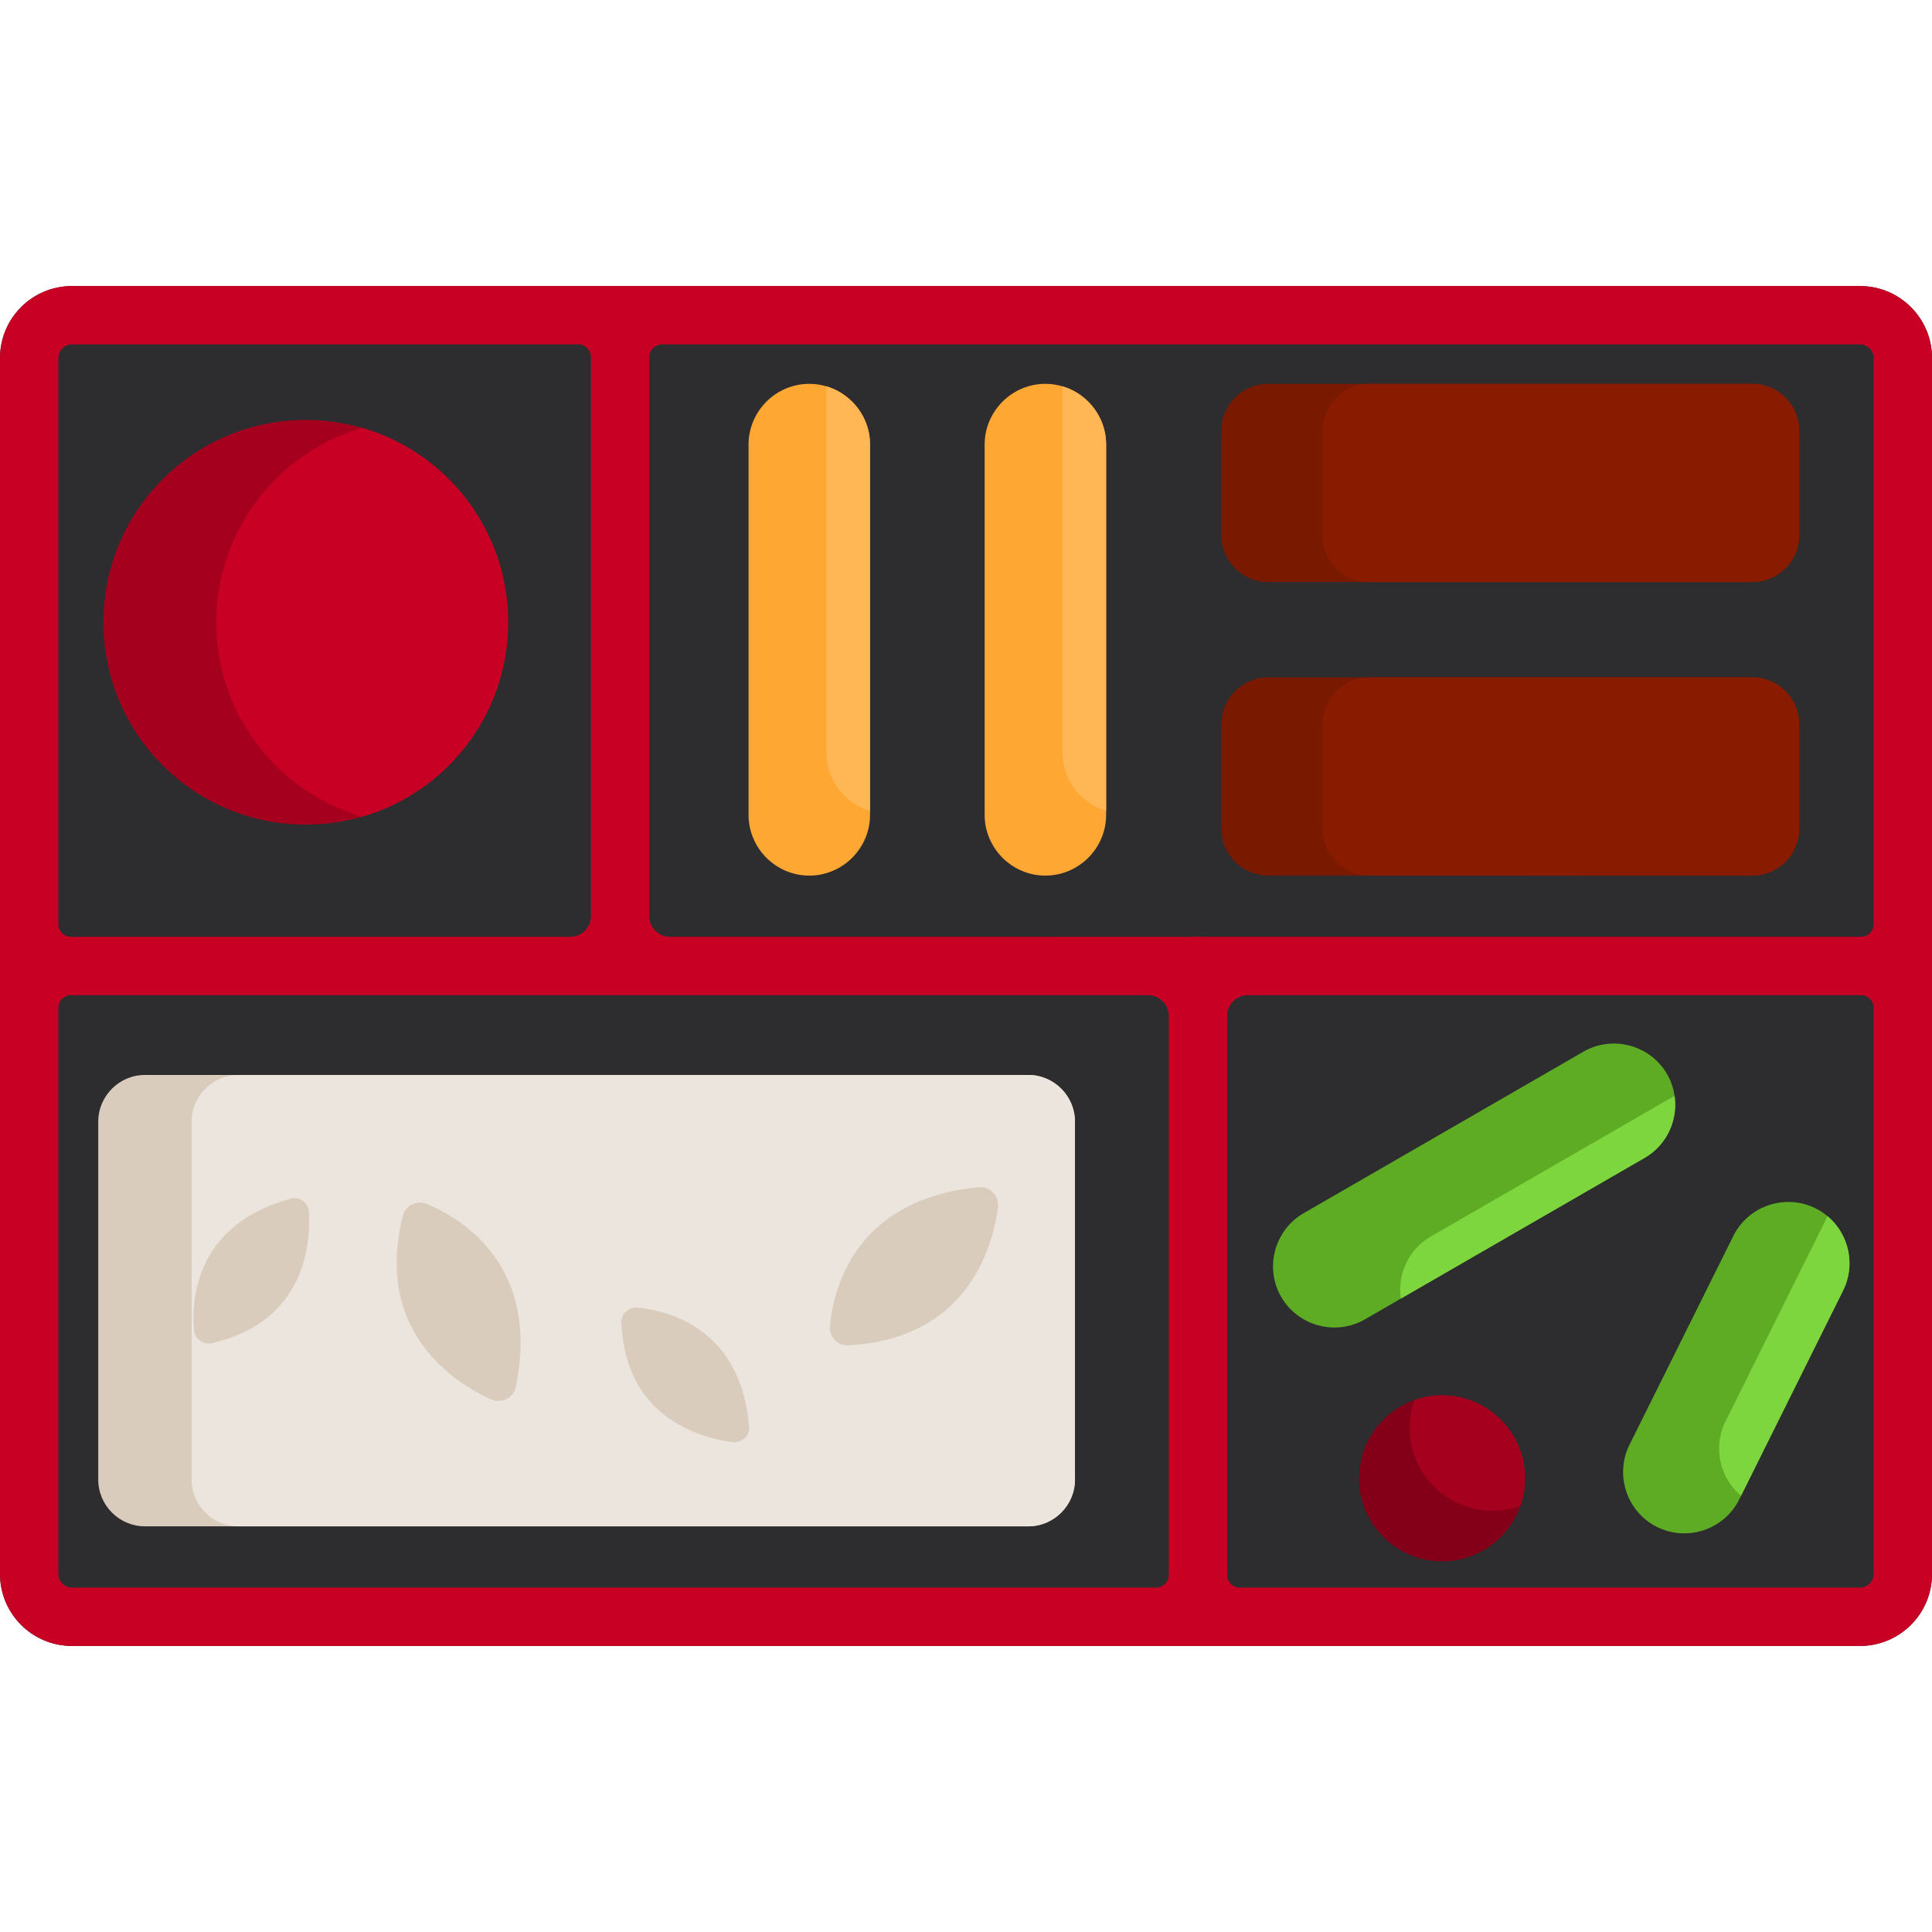 <?xml version="1.0" encoding="iso-8859-1"?>
<!-- Generator: Adobe Illustrator 19.0.0, SVG Export Plug-In . SVG Version: 6.00 Build 0)  -->
<svg version="1.1" id="Capa_1" xmlns="http://www.w3.org/2000/svg" xmlns:xlink="http://www.w3.org/1999/xlink" x="0px" y="0px"
	 viewBox="0 0 512 512" style="enable-background:new 0 0 512 512;" xml:space="preserve">
<path style="fill:#2D2D30;" d="M512,94.872v322.256c0,10.529-8.538,19.067-19.078,19.067H19.078C8.538,436.195,0,427.657,0,417.128
	V94.872c0-10.529,8.538-19.067,19.078-19.067h473.845C503.462,75.805,512,84.343,512,94.872z"/>
<path style="fill:#D9CCBC;" d="M284.874,297.249v94.872c0,6.806-5.569,12.375-12.375,12.375H38.413
	c-6.806,0-12.375-5.569-12.375-12.375v-94.872c0-6.806,5.569-12.375,12.375-12.375h234.087
	C279.306,284.874,284.874,290.443,284.874,297.249z"/>
<path style="fill:#EBE5DD;" d="M284.874,297.249v94.872c0,6.806-5.569,12.375-12.375,12.375H63.162
	c-6.806,0-12.375-5.569-12.375-12.375v-94.872c0-6.806,5.569-12.375,12.375-12.375h209.337
	C279.306,284.874,284.874,290.443,284.874,297.249z"/>
<g>
	<path style="fill:#FFA733;" d="M230.57,117.817v98.131c0,8.848-7.249,16.097-16.097,16.097c-8.858,0-16.097-7.249-16.097-16.097
		v-98.131c0-8.848,7.239-16.097,16.097-16.097c1.567,0,3.083,0.227,4.527,0.66c2.609,0.763,4.95,2.186,6.837,4.073
		C228.755,109.371,230.57,113.393,230.57,117.817z"/>
	<path style="fill:#FFA733;" d="M293.134,117.817v98.131c0,8.848-7.249,16.097-16.097,16.097s-16.097-7.249-16.097-16.097v-98.131
		c0-8.848,7.249-16.097,16.097-16.097c1.567,0,3.083,0.227,4.527,0.66c2.609,0.763,4.95,2.186,6.837,4.073
		C291.319,109.371,293.134,113.393,293.134,117.817z"/>
</g>
<g>
	<path style="fill:#FFB655;" d="M230.57,117.817v97.069c-6.672-1.959-11.57-8.157-11.57-15.437v-97.069
		c2.609,0.763,4.95,2.186,6.837,4.073C228.755,109.371,230.57,113.393,230.57,117.817z"/>
	<path style="fill:#FFB655;" d="M293.134,117.817v97.069c-6.662-1.959-11.57-8.157-11.57-15.437v-97.069
		c2.609,0.763,4.95,2.186,6.837,4.073C291.319,109.371,293.134,113.393,293.134,117.817z"/>
</g>
<g>
	<path style="fill:#781900;" d="M476.794,114.094v27.791c0,6.806-5.569,12.375-12.375,12.375H336.043
		c-6.806,0-12.375-5.569-12.375-12.375v-27.791c0-6.806,5.569-12.375,12.375-12.375H464.42
		C471.226,101.719,476.794,107.288,476.794,114.094z"/>
	<path style="fill:#781900;" d="M476.794,191.879v27.791c0,6.806-5.569,12.375-12.375,12.375H336.043
		c-6.806,0-12.375-5.569-12.375-12.375v-27.791c0-6.806,5.569-12.375,12.375-12.375H464.42
		C471.226,179.504,476.794,185.073,476.794,191.879z"/>
</g>
<g>
	<path style="fill:#891C00;" d="M476.794,114.094v27.791c0,6.806-5.569,12.375-12.375,12.375H362.855
		c-6.806,0-12.375-5.569-12.375-12.375v-27.791c0-6.806,5.569-12.375,12.375-12.375H464.42
		C471.226,101.719,476.794,107.288,476.794,114.094z"/>
	<path style="fill:#891C00;" d="M476.794,191.879v27.791c0,6.806-5.569,12.375-12.375,12.375H362.855
		c-6.806,0-12.375-5.569-12.375-12.375v-27.791c0-6.806,5.569-12.375,12.375-12.375H464.42
		C471.226,179.504,476.794,185.073,476.794,191.879z"/>
</g>
<path style="fill:#5EAC24;" d="M443.95,292.732c0,5.63-2.908,11.117-8.105,14.117l-64.616,37.299l-9.508,5.496
	c-7.734,4.465-17.727,1.784-22.192-5.95c-4.465-7.734-1.784-17.716,5.95-22.182l74.124-42.796c7.734-4.465,17.716-1.794,22.182,5.94
	c1.052,1.825,1.712,3.764,1.99,5.744C443.898,291.175,443.95,291.959,443.95,292.732z"/>
<path style="fill:#7ED63E;" d="M443.95,292.732c0,5.63-2.908,11.117-8.105,14.117l-64.616,37.299
	c-0.938-6.394,2.011-13.035,7.93-16.448l64.616-37.299C443.898,291.175,443.95,291.959,443.95,292.732z"/>
<path style="fill:#5EAC24;" d="M490.138,334.816c0,2.454-0.567,4.95-1.743,7.28l-26.997,54.294l-0.526,1.062
	c-4.032,7.971-13.849,11.199-21.831,7.167c-7.971-4.032-11.189-13.849-7.167-21.821l27.534-55.366
	c4.032-7.971,13.849-11.189,21.821-7.167c1.134,0.567,2.166,1.258,3.094,2.042C488.045,325.432,490.138,330.062,490.138,334.816z"/>
<path style="fill:#7ED63E;" d="M490.138,334.816c0,2.454-0.567,4.95-1.743,7.28l-26.997,54.294
	c-5.651-4.723-7.549-12.931-4.084-19.779l27.008-54.304C488.045,325.432,490.138,330.062,490.138,334.816z"/>
<path style="fill:#830018;" d="M404.155,391.781c0,2.578-0.443,5.043-1.258,7.332c-3.021,8.549-11.168,14.664-20.748,14.664
	c-12.148,0-21.996-9.848-21.996-21.996c0-9.58,6.115-17.727,14.664-20.748c2.289-0.815,4.754-1.258,7.332-1.258
	C394.307,369.774,404.155,379.622,404.155,391.781z"/>
<g>
	<path style="fill:#A5001E;" d="M404.155,391.781c0,2.578-0.443,5.043-1.258,7.332c-2.3,0.815-4.764,1.258-7.342,1.258
		c-12.148,0-21.996-9.848-21.996-21.996c0-2.578,0.443-5.043,1.258-7.342c2.289-0.815,4.754-1.258,7.332-1.258
		C394.307,369.774,404.155,379.622,404.155,391.781z"/>
	<path style="fill:#A5001E;" d="M134.657,164.912c0,24.43-16.335,45.044-38.671,51.509c-4.744,1.382-9.766,2.114-14.953,2.114
		c-29.617,0-53.623-24.007-53.623-53.623s24.007-53.623,53.623-53.623c5.187,0,10.209,0.732,14.953,2.114
		C118.322,119.869,134.657,140.483,134.657,164.912z"/>
</g>
<path style="fill:#C70024;" d="M134.657,164.912c0,24.43-16.335,45.044-38.671,51.509c-22.336-6.466-38.671-27.08-38.671-51.509
	s16.334-45.044,38.671-51.509C118.322,119.869,134.657,140.483,134.657,164.912z"/>
<g>
	<path style="fill:#D9CCBC;" d="M219.92,351.249c1.115-10.623,7.276-33.563,39.514-36.618c2.963-0.28,5.441,2.409,5.025,5.437
		c-1.531,11.153-8.462,34.778-39.665,36.469C221.955,356.69,219.614,354.153,219.92,351.249z"/>
	<path style="fill:#D9CCBC;" d="M113.234,319.097c9.83,4.176,29.961,16.786,23.442,48.504c-0.599,2.914-3.896,4.497-6.67,3.213
		c-10.215-4.73-30.775-18.275-23.255-48.605C107.435,319.451,110.547,317.955,113.234,319.097z"/>
	<path style="fill:#D9CCBC;" d="M51.404,352.352c-0.665-8.711,0.853-28.016,25.77-34.722c2.289-0.617,4.63,1.226,4.743,3.722
		c0.414,9.193-1.61,29.152-25.91,34.621C53.796,356.471,51.586,354.734,51.404,352.352z"/>
	<path style="fill:#D9CCBC;" d="M169.076,346.524c8.686,0.933,27.392,5.943,29.444,31.666c0.189,2.364-2.049,4.329-4.524,3.985
		c-9.115-1.268-28.37-6.895-29.321-31.785C164.59,348.126,166.701,346.269,169.076,346.524z"/>
</g>
<path style="fill:#C70024;" d="M492.922,75.805H169.955h-11.22H19.078C8.538,75.805,0,84.343,0,94.872v155.519v11.218v155.519
	c0,10.529,8.538,19.067,19.078,19.067h292.785h11.218h169.843c10.539,0,19.078-8.539,19.078-19.067V261.609v-11.218V94.872
	C512,84.343,503.462,75.805,492.922,75.805z M496.532,94.872v150.048c0,1.848-1.497,3.345-3.345,3.345h-174.55
	c-0.172,0-0.343-0.009-0.515-0.026c-0.215-0.021-0.43-0.036-0.652-0.036c-0.211,0-0.428,0.015-0.639,0.035
	c-0.173,0.016-0.345,0.027-0.52,0.027H177.55c-3.021,0-5.471-2.449-5.471-5.471V94.618c0-1.848,1.497-3.345,3.345-3.345h317.498
	C494.913,91.273,496.532,92.892,496.532,94.872z M19.078,91.273h134.188c1.848,0,3.345,1.497,3.345,3.345v148.177
	c0,3.021-2.449,5.471-5.471,5.471H18.814c-1.848,0-3.345-1.497-3.345-3.345V94.872C15.468,92.892,17.087,91.273,19.078,91.273z
	 M15.468,417.128V267.079c0-1.848,1.497-3.345,3.345-3.345h285.453c3.021,0,5.471,2.449,5.471,5.471v148.177
	c0,1.848-1.497,3.345-3.345,3.345H19.078C17.087,420.727,15.468,419.108,15.468,417.128z M492.922,420.727H328.55
	c-1.848,0-3.345-1.497-3.345-3.345V269.205c0-3.021,2.449-5.471,5.471-5.471h162.511c1.848,0,3.345,1.497,3.345,3.345v150.048
	C496.532,419.108,494.913,420.727,492.922,420.727z"/>
<g>
</g>
<g>
</g>
<g>
</g>
<g>
</g>
<g>
</g>
<g>
</g>
<g>
</g>
<g>
</g>
<g>
</g>
<g>
</g>
<g>
</g>
<g>
</g>
<g>
</g>
<g>
</g>
<g>
</g>
</svg>
